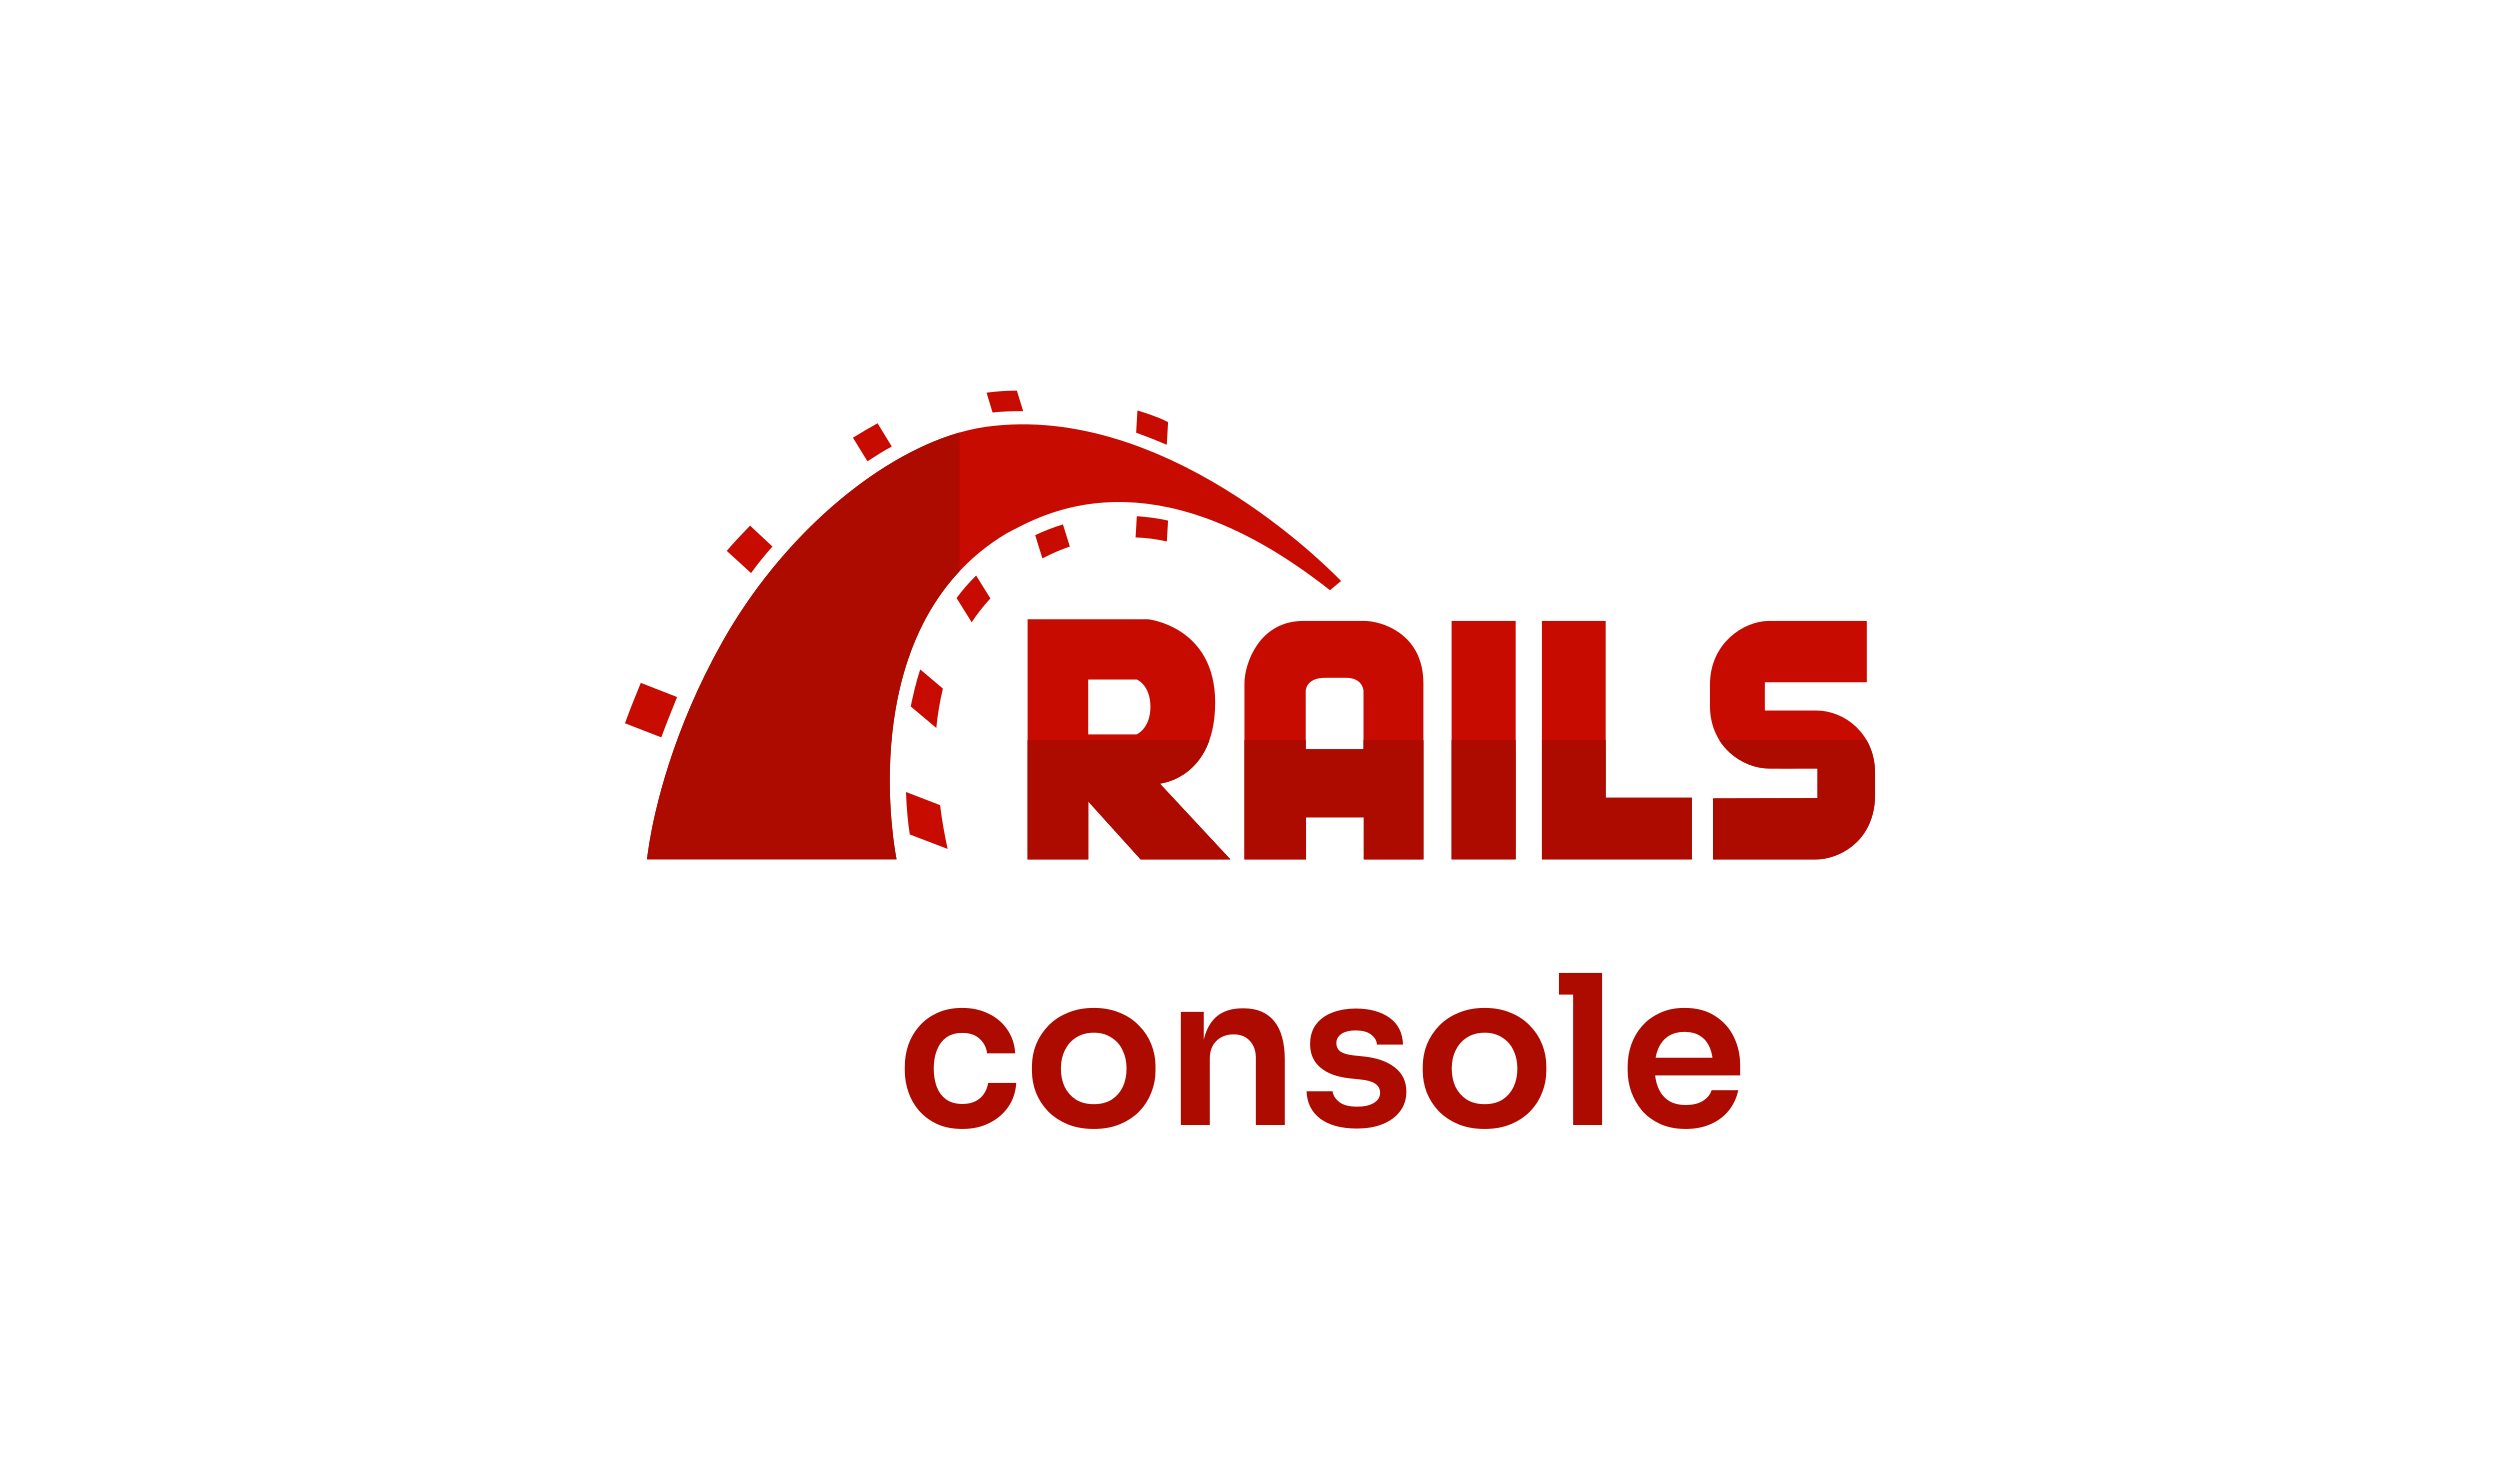 <svg width="120" height="71" viewBox="0 0 120 71" fill="none" xmlns="http://www.w3.org/2000/svg">
<path d="M44.17 32.133C43.972 32.73 43.837 33.33 43.715 33.91L44.943 34.943C45.002 34.312 45.11 33.682 45.26 33.053L44.17 32.133ZM43.487 38.017C43.517 38.875 43.593 39.57 43.67 40.055L45.487 40.75C45.35 40.12 45.215 39.407 45.125 38.648L43.487 38.017ZM37.078 26.233L36.002 25.23C35.608 25.635 35.23 26.038 34.883 26.442L36.05 27.508C36.367 27.07 36.718 26.635 37.08 26.23L37.078 26.233ZM47.538 28.725L46.855 27.625C46.508 27.965 46.188 28.335 45.915 28.707L46.642 29.87C46.9 29.465 47.203 29.093 47.538 28.725ZM49.112 19.735L48.81 18.75C48.34 18.75 47.855 18.782 47.355 18.848L47.642 19.8C48.083 19.753 48.523 19.735 48.96 19.735H49.112ZM42.123 20.317C41.742 20.527 41.35 20.755 40.94 21.01L41.638 22.142C42.032 21.885 42.41 21.642 42.805 21.433L42.123 20.317ZM32.5 33.458L30.758 32.778C30.47 33.472 30.152 34.282 30 34.718L31.742 35.395C31.94 34.845 32.258 34.055 32.5 33.458Z" fill="#C70B00"/>
<path d="M56.068 20.267C55.93 20.188 55.553 19.992 54.597 19.703L54.535 20.77C55.035 20.948 55.52 21.142 56.005 21.35V21.352L56.068 20.267Z" fill="#C70B00"/>
<path d="M56.068 24.988C55.553 24.875 55.053 24.81 54.568 24.777V24.78L54.508 25.797C55.008 25.812 55.508 25.878 56.008 25.99L56.068 24.988ZM51.352 26.235L51.02 25.17C50.505 25.33 50.065 25.51 49.688 25.688L50.035 26.802C50.475 26.575 50.915 26.38 51.352 26.235ZM49.325 41.25H52.237V38.47L54.75 41.25H59.055L55.672 37.615V37.612C55.672 37.612 58.328 37.373 58.328 33.72C58.328 30.065 55.112 29.725 55.112 29.725H49.325V41.25ZM52.233 32.617H54.568C54.568 32.617 55.22 32.877 55.22 33.928C55.22 34.98 54.553 35.252 54.553 35.252H52.233V32.617Z" fill="#C70B00"/>
<path d="M74.013 29.805V41.248H81.21V38.292H77.073V29.805H74.013Z" fill="#C70B00"/>
<path d="M72.752 41.248V29.805H69.677V41.248H72.752Z" fill="#C70B00"/>
<path d="M65.507 29.805H62.553C60.447 29.805 59.733 31.84 59.733 32.812V41.25H62.688V39.23H65.46V41.25H68.323V32.812C68.328 30.358 66.235 29.805 65.507 29.805ZM62.675 35.962V33.165C62.675 33.165 62.675 32.535 63.6 32.535H64.615C65.433 32.535 65.448 33.165 65.448 33.165V35.962H62.675ZM89.608 32.748V29.805H84.91C83.698 29.805 82.078 30.872 82.078 32.862V33.88C82.078 35.867 83.683 36.885 84.91 36.885C85.7 36.89 86.073 36.89 86.228 36.892C85.99 36.89 85.543 36.885 87.243 36.885V38.31L82.228 38.325V41.25H87.183C88.198 41.25 89.942 40.458 90.002 38.242V37.112C90.002 35.22 88.547 34.105 87.183 34.105H84.713V32.748H89.608V32.748Z" fill="#C70B00"/>
<path d="M58.05 35.528H49.325V41.25H52.237V38.47L54.75 41.25H59.055L55.672 37.615V37.612C55.675 37.612 57.37 37.458 58.05 35.528Z" fill="#AD0A00"/>
<path d="M77.073 35.528H74.013V41.248H81.21V38.292H77.073V35.528Z" fill="#AD0A00"/>
<path d="M72.752 35.528H69.677V41.248H72.752V35.528Z" fill="#AD0A00"/>
<path d="M68.328 35.528H65.45V35.962H62.675V35.528H59.735V41.25H62.69V39.23H65.465V41.25H68.328V35.528Z" fill="#AD0A00"/>
<path d="M86.142 36.892C86.17 36.892 86.2 36.892 86.228 36.892C86.203 36.892 86.175 36.892 86.142 36.892ZM89.593 35.528H82.528C83.093 36.428 84.085 36.885 84.907 36.885C85.582 36.89 85.95 36.89 86.14 36.892C85.912 36.89 85.73 36.885 87.24 36.885V38.31L82.225 38.325V41.25H87.18C88.195 41.25 89.94 40.458 90 38.242V37.112C90 36.498 89.847 35.965 89.593 35.528Z" fill="#AD0A00"/>
<path d="M31.17 40.458C31.087 40.955 31.058 41.245 31.058 41.245L31.06 41.248H43.032C43.032 41.248 40.745 30.113 48.32 25.6C49.975 24.742 55.233 21.543 63.84 28.332C64.115 28.09 64.373 27.892 64.373 27.892C64.373 27.892 56.49 19.505 47.715 20.44C43.288 20.86 37.865 25.145 34.682 30.802C32.263 35.1 31.433 38.883 31.17 40.458Z" fill="#C70B00"/>
<path d="M46.057 20.762C42 21.927 37.477 25.835 34.68 30.802C32.263 35.1 31.43 38.88 31.17 40.455C31.087 40.953 31.058 41.242 31.058 41.242L31.06 41.245H43.032C43.032 41.245 41.245 32.553 46.057 27.415V20.762Z" fill="#AD0A00"/>
<path d="M46.2 54.19C45.727 54.19 45.317 54.11 44.97 53.95C44.63 53.79 44.343 53.577 44.11 53.31C43.883 53.043 43.713 52.743 43.6 52.41C43.487 52.077 43.43 51.737 43.43 51.39V51.2C43.43 50.833 43.487 50.483 43.6 50.15C43.72 49.81 43.897 49.51 44.13 49.25C44.363 48.983 44.65 48.773 44.99 48.62C45.337 48.46 45.737 48.38 46.19 48.38C46.663 48.38 47.087 48.473 47.46 48.66C47.833 48.84 48.13 49.093 48.35 49.42C48.577 49.747 48.703 50.127 48.73 50.56H47.38C47.347 50.28 47.227 50.047 47.02 49.86C46.82 49.673 46.543 49.58 46.19 49.58C45.883 49.58 45.627 49.653 45.42 49.8C45.22 49.947 45.07 50.15 44.97 50.41C44.87 50.663 44.82 50.957 44.82 51.29C44.82 51.61 44.867 51.9 44.96 52.16C45.06 52.42 45.21 52.623 45.41 52.77C45.617 52.917 45.88 52.99 46.2 52.99C46.44 52.99 46.647 52.947 46.82 52.86C46.993 52.773 47.13 52.653 47.23 52.5C47.337 52.347 47.403 52.173 47.43 51.98H48.78C48.753 52.42 48.623 52.807 48.39 53.14C48.163 53.467 47.86 53.723 47.48 53.91C47.107 54.097 46.68 54.19 46.2 54.19ZM52.504 54.19C52.023 54.19 51.6 54.113 51.233 53.96C50.867 53.807 50.557 53.6 50.303 53.34C50.05 53.073 49.857 52.773 49.724 52.44C49.597 52.107 49.533 51.76 49.533 51.4V51.19C49.533 50.817 49.6 50.463 49.733 50.13C49.873 49.79 50.07 49.49 50.324 49.23C50.584 48.963 50.897 48.757 51.264 48.61C51.63 48.457 52.044 48.38 52.504 48.38C52.964 48.38 53.377 48.457 53.743 48.61C54.11 48.757 54.42 48.963 54.673 49.23C54.934 49.49 55.13 49.79 55.264 50.13C55.397 50.463 55.464 50.817 55.464 51.19V51.4C55.464 51.76 55.397 52.107 55.264 52.44C55.137 52.773 54.947 53.073 54.694 53.34C54.44 53.6 54.13 53.807 53.764 53.96C53.397 54.113 52.977 54.19 52.504 54.19ZM52.504 53C52.843 53 53.13 52.927 53.364 52.78C53.597 52.627 53.773 52.423 53.894 52.17C54.014 51.91 54.074 51.617 54.074 51.29C54.074 50.957 54.01 50.663 53.883 50.41C53.764 50.15 53.584 49.947 53.343 49.8C53.11 49.647 52.83 49.57 52.504 49.57C52.177 49.57 51.894 49.647 51.654 49.8C51.42 49.947 51.24 50.15 51.114 50.41C50.987 50.663 50.923 50.957 50.923 51.29C50.923 51.617 50.983 51.91 51.103 52.17C51.23 52.423 51.41 52.627 51.644 52.78C51.877 52.927 52.163 53 52.504 53ZM56.681 54V48.57H57.781V50.9H57.681C57.681 50.347 57.754 49.887 57.901 49.52C58.047 49.147 58.264 48.867 58.551 48.68C58.844 48.493 59.207 48.4 59.641 48.4H59.701C60.347 48.4 60.837 48.61 61.171 49.03C61.504 49.443 61.671 50.063 61.671 50.89V54H60.281V50.77C60.281 50.437 60.184 50.167 59.991 49.96C59.804 49.753 59.544 49.65 59.211 49.65C58.871 49.65 58.594 49.757 58.381 49.97C58.174 50.177 58.071 50.457 58.071 50.81V54H56.681ZM65.135 54.17C64.388 54.17 63.802 54.013 63.375 53.7C62.955 53.38 62.735 52.94 62.715 52.38H63.965C63.985 52.567 64.088 52.737 64.275 52.89C64.462 53.043 64.755 53.12 65.155 53.12C65.488 53.12 65.752 53.06 65.945 52.94C66.145 52.82 66.245 52.657 66.245 52.45C66.245 52.27 66.168 52.127 66.015 52.02C65.868 51.913 65.615 51.843 65.255 51.81L64.775 51.76C64.168 51.693 63.702 51.52 63.375 51.24C63.048 50.96 62.885 50.587 62.885 50.12C62.885 49.747 62.978 49.433 63.165 49.18C63.352 48.927 63.608 48.737 63.935 48.61C64.268 48.477 64.648 48.41 65.075 48.41C65.742 48.41 66.282 48.557 66.695 48.85C67.108 49.143 67.325 49.573 67.345 50.14H66.095C66.082 49.953 65.988 49.793 65.815 49.66C65.642 49.527 65.392 49.46 65.065 49.46C64.772 49.46 64.545 49.517 64.385 49.63C64.225 49.743 64.145 49.89 64.145 50.07C64.145 50.243 64.208 50.377 64.335 50.47C64.468 50.563 64.682 50.627 64.975 50.66L65.455 50.71C66.095 50.777 66.595 50.953 66.955 51.24C67.322 51.527 67.505 51.913 67.505 52.4C67.505 52.76 67.405 53.073 67.205 53.34C67.012 53.6 66.738 53.803 66.385 53.95C66.032 54.097 65.615 54.17 65.135 54.17ZM71.263 54.19C70.783 54.19 70.36 54.113 69.993 53.96C69.627 53.807 69.317 53.6 69.063 53.34C68.81 53.073 68.617 52.773 68.483 52.44C68.357 52.107 68.293 51.76 68.293 51.4V51.19C68.293 50.817 68.36 50.463 68.493 50.13C68.633 49.79 68.83 49.49 69.083 49.23C69.343 48.963 69.657 48.757 70.023 48.61C70.39 48.457 70.803 48.38 71.263 48.38C71.723 48.38 72.137 48.457 72.503 48.61C72.87 48.757 73.18 48.963 73.433 49.23C73.693 49.49 73.89 49.79 74.023 50.13C74.157 50.463 74.223 50.817 74.223 51.19V51.4C74.223 51.76 74.157 52.107 74.023 52.44C73.897 52.773 73.707 53.073 73.453 53.34C73.2 53.6 72.89 53.807 72.523 53.96C72.157 54.113 71.737 54.19 71.263 54.19ZM71.263 53C71.603 53 71.89 52.927 72.123 52.78C72.357 52.627 72.533 52.423 72.653 52.17C72.773 51.91 72.833 51.617 72.833 51.29C72.833 50.957 72.77 50.663 72.643 50.41C72.523 50.15 72.343 49.947 72.103 49.8C71.87 49.647 71.59 49.57 71.263 49.57C70.937 49.57 70.653 49.647 70.413 49.8C70.18 49.947 70 50.15 69.873 50.41C69.747 50.663 69.683 50.957 69.683 51.29C69.683 51.617 69.743 51.91 69.863 52.17C69.99 52.423 70.17 52.627 70.403 52.78C70.637 52.927 70.923 53 71.263 53ZM75.51 54V46.7H76.9V54H75.51ZM74.83 47.74V46.7H76.9V47.74H74.83ZM80.917 54.19C80.451 54.19 80.041 54.11 79.687 53.95C79.341 53.79 79.051 53.577 78.817 53.31C78.591 53.037 78.417 52.733 78.297 52.4C78.184 52.067 78.127 51.727 78.127 51.38V51.19C78.127 50.83 78.184 50.483 78.297 50.15C78.417 49.81 78.591 49.51 78.817 49.25C79.051 48.983 79.337 48.773 79.677 48.62C80.017 48.46 80.411 48.38 80.857 48.38C81.444 48.38 81.934 48.51 82.327 48.77C82.727 49.023 83.027 49.36 83.227 49.78C83.427 50.193 83.527 50.64 83.527 51.12V51.62H78.717V50.77H82.657L82.227 51.19C82.227 50.843 82.177 50.547 82.077 50.3C81.977 50.053 81.824 49.863 81.617 49.73C81.417 49.597 81.164 49.53 80.857 49.53C80.551 49.53 80.291 49.6 80.077 49.74C79.864 49.88 79.701 50.083 79.587 50.35C79.481 50.61 79.427 50.923 79.427 51.29C79.427 51.63 79.481 51.933 79.587 52.2C79.694 52.46 79.857 52.667 80.077 52.82C80.297 52.967 80.577 53.04 80.917 53.04C81.257 53.04 81.534 52.973 81.747 52.84C81.961 52.7 82.097 52.53 82.157 52.33H83.437C83.357 52.703 83.204 53.03 82.977 53.31C82.751 53.59 82.461 53.807 82.107 53.96C81.761 54.113 81.364 54.19 80.917 54.19Z" fill="#AD0A00"/>
</svg>
